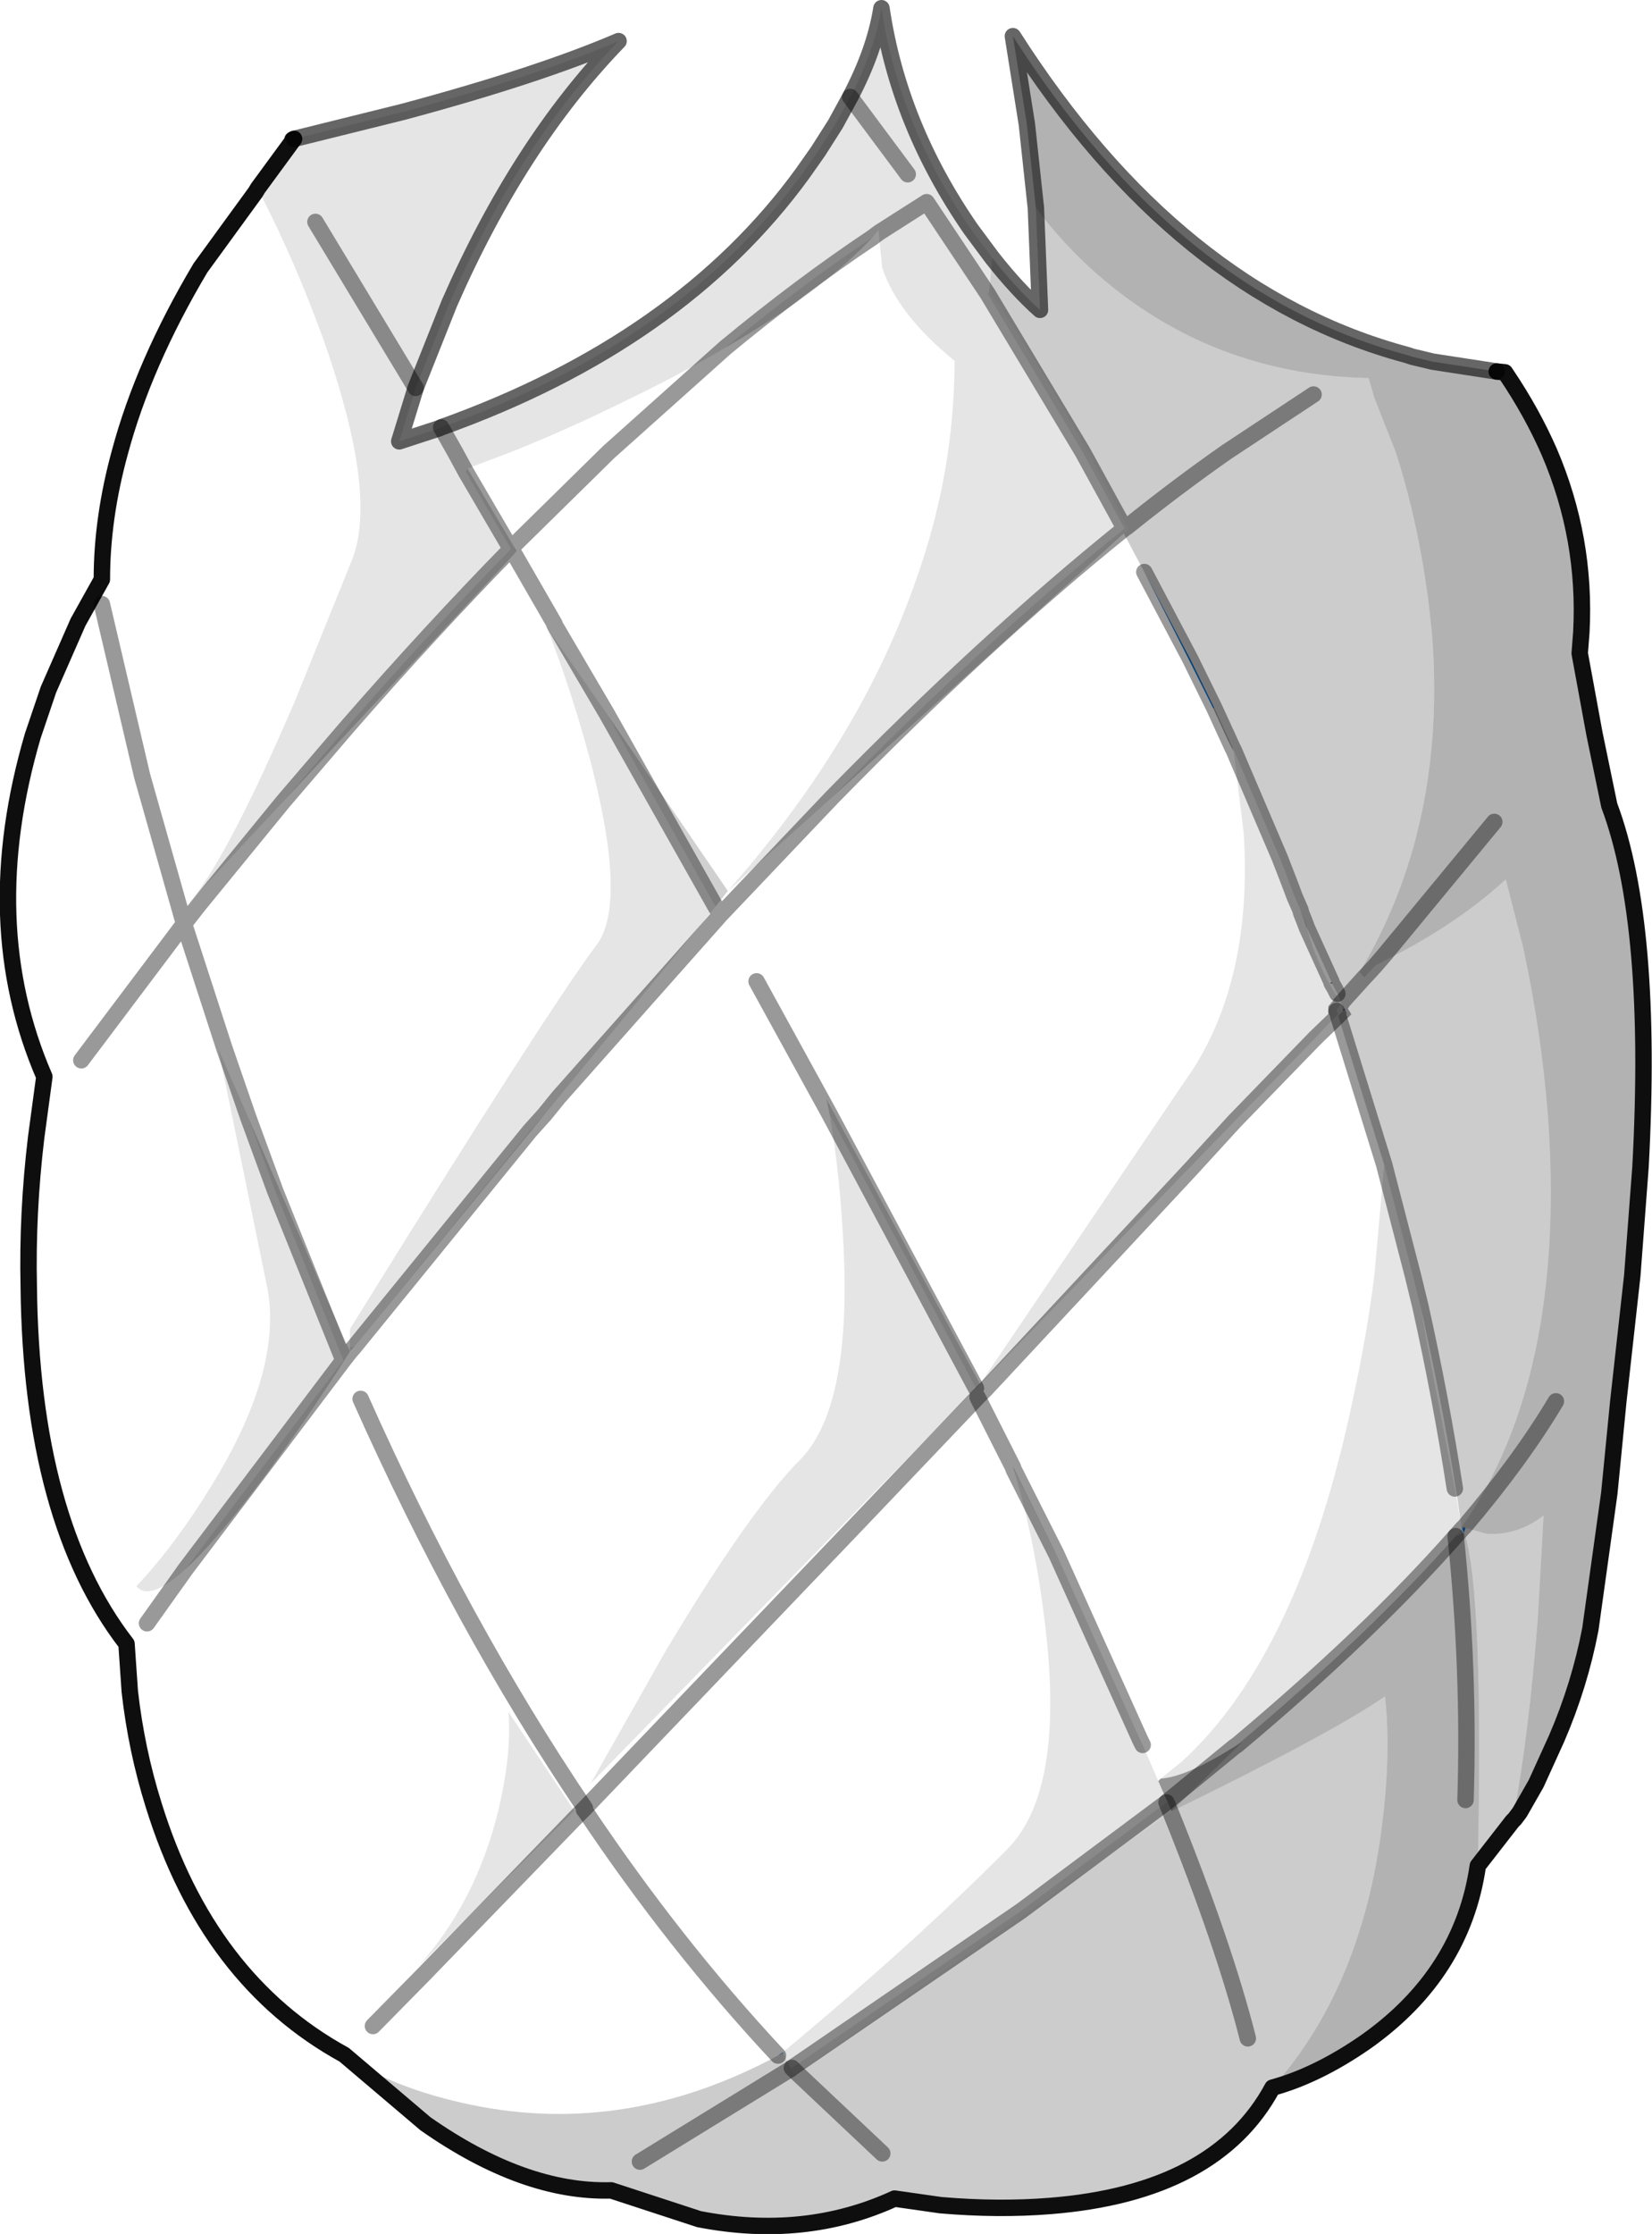 <?xml version="1.0" encoding="UTF-8" standalone="no"?>
<svg xmlns:xlink="http://www.w3.org/1999/xlink" height="135.9px" width="100.55px" xmlns="http://www.w3.org/2000/svg">
  <g transform="matrix(1.0, 0.0, 0.0, 1.0, 47.6, 26.6)">
    <path d="M33.45 33.15 L33.5 33.2 33.45 33.2 33.45 33.15 33.45 33.2 33.35 33.25 33.45 33.15" fill="#0e0e0e" fill-rule="evenodd" stroke="none"/>
    <path d="M26.3 16.45 L27.4 18.85 27.45 19.05 27.15 18.45 26.25 16.5 26.3 16.45 M31.9 29.75 L31.8 29.2 31.95 29.85 31.9 29.75 M41.35 66.25 L41.5 66.3 41.4 66.4 41.35 66.25 M22.9 81.75 L23.05 81.6 Q24.6 81.5 27.55 79.65 L27.7 79.55 28.05 79.35 23.7 83.6 23.45 83.0 22.9 81.75 M23.45 83.0 L27.55 79.65 23.45 83.0 M44.6 84.05 L45.65 82.3 44.9 83.65 44.6 84.05 M49.2 72.6 L48.6 75.1 48.8 74.25 49.2 72.6" fill="#959595" fill-rule="evenodd" stroke="none"/>
    <path d="M12.5 -8.75 L12.6 -8.85 Q15.35 -4.95 18.6 0.9 L21.0 5.45 21.05 5.6 20.8 5.85 3.05 21.9 Q12.45 12.3 20.85 5.55 L18.3 0.9 12.5 -8.75 M-19.25 2.1 L-19.15 1.9 -16.35 6.6 -16.15 6.9 -16.3 7.1 -16.5 6.8 -16.35 6.6 -16.5 6.8 -16.3 7.1 -30.35 22.15 -26.45 17.6 Q-21.35 11.75 -16.5 6.8 L-19.25 2.1 M-3.45 -5.45 Q1.15 -9.25 5.5 -12.15 2.4 -8.85 -3.45 -5.45 M-10.65 16.85 L-3.3 27.6 -4.05 28.55 -10.65 16.85 M20.85 5.55 L21.0 5.45 20.85 5.55 M41.4 66.25 L41.5 66.3 41.35 66.25 41.4 66.25 M27.4 18.85 L27.5 19.05 27.45 19.05 27.4 18.85 M31.6 28.95 L31.9 29.75 31.95 29.85 31.8 29.45 31.6 28.95 M2.9 41.2 L2.7 40.25 12.05 57.6 11.8 57.85 2.9 41.2 M14.05 62.6 L16.7 67.95 14.1 62.8 14.05 62.6 M27.55 79.65 L27.7 79.55 27.55 79.65 M41.0 66.85 L41.4 66.4 41.5 66.65 41.0 66.85 M0.55 99.25 L0.6 99.2 14.55 89.65 23.4 83.05 23.45 83.0 23.7 83.6 23.65 83.65 23.4 83.05 23.65 83.65 0.9 99.5 0.6 99.2 0.9 99.5 0.7 99.6 0.55 99.25 M45.9 81.9 L47.15 79.15 Q48.55 75.9 49.2 72.5 L49.2 72.6 48.8 74.25 48.6 75.1 47.85 77.5 Q47.05 79.8 45.9 81.9 M44.6 84.05 L44.45 84.2 44.6 84.05 44.45 84.2 44.5 84.05 44.6 84.05 M-31.9 -15.15 L-32.0 -15.35 -29.8 -18.1 -29.7 -18.15 -31.9 -15.15 M-32.5 41.35 L-26.8 54.5 -26.3 55.6 -26.35 55.7 -26.7 56.15 -26.35 55.7 Q-29.0 59.9 -31.9 63.75 -34.55 67.25 -36.3 68.85 L-26.7 56.15 -30.85 45.85 -32.5 41.35 M-26.05 55.35 L-15.35 42.2 -14.45 41.2 -26.05 55.35 -26.3 55.6 -26.3 55.35 -26.05 55.35" fill="#d0d0d0" fill-rule="evenodd" stroke="none"/>
    <path d="M22.05 8.2 L24.85 13.5 26.3 16.45 26.25 16.5 24.85 13.7 24.75 13.5 22.05 8.2 M34.15 34.8 L34.3 34.75 34.15 34.9 34.15 34.85 34.15 34.8 M41.35 66.25 L41.4 66.25 41.35 66.25 M41.5 66.3 L41.6 66.35 41.5 66.65 41.4 66.4 41.5 66.3 M0.05 98.25 L0.05 98.3 -0.25 98.45 0.05 98.25" fill="#0066cc" fill-rule="evenodd" stroke="none"/>
    <path d="M41.5 66.3 L41.55 66.25 41.6 66.35 41.5 66.3 M41.55 66.7 L41.0 66.85 41.5 66.65 41.55 66.7 M44.5 84.0 L44.6 84.05 44.5 84.05 44.5 84.0" fill="#969696" fill-rule="evenodd" stroke="none"/>
    <path d="M35.15 32.55 L35.5 32.8 35.45 32.85 35.15 32.55" fill="#aaaaaa" fill-rule="evenodd" stroke="none"/>
    <path d="M5.9 -12.2 L6.1 -10.3 Q7.05 -7.45 10.5 -4.65 10.5 -1.9 10.1 0.9 9.5 5.05 7.95 9.25 4.55 18.7 -3.3 27.6 L-10.65 16.85 -13.85 11.4 -13.85 11.35 -16.3 7.1 -13.85 11.35 -13.85 11.4 -14.3 11.6 Q-12.8 15.45 -11.65 19.75 -9.4 28.4 -11.3 30.9 -14.3 34.9 -26.3 54.25 L-26.8 54.5 -32.5 41.35 -33.95 37.15 -36.4 29.6 -35.5 28.45 -36.4 29.6 -33.95 37.15 -34.3 37.25 -31.3 51.9 Q-30.45 56.9 -34.8 63.9 -36.95 67.4 -39.3 69.9 -38.5 70.85 -36.3 68.85 -34.55 67.25 -31.9 63.75 -29.0 59.9 -26.35 55.7 L-26.05 55.35 -14.45 41.2 -13.6 40.15 -3.75 29.05 3.05 21.9 20.8 5.85 22.05 8.2 24.75 13.5 24.85 13.7 26.25 16.5 27.15 18.45 27.45 19.05 27.5 19.2 28.1 24.1 Q28.65 32.95 24.85 38.7 L24.7 38.9 12.05 57.6 2.7 40.25 2.9 41.2 Q3.55 45.0 3.75 49.4 4.2 59.15 1.05 62.25 -2.05 65.4 -7.15 73.95 L-11.65 81.9 11.8 57.85 12.15 58.15 12.4 57.9 24.85 44.55 27.55 41.6 32.45 36.55 33.85 35.2 36.65 44.25 36.05 51.0 Q35.6 54.6 34.75 58.5 31.5 74.0 24.35 80.55 L23.05 81.6 22.9 81.75 21.95 79.55 21.8 79.25 16.7 67.95 14.05 62.6 14.05 62.65 14.1 62.8 Q15.4 67.1 16.0 72.15 17.25 82.35 13.7 85.9 8.05 91.6 0.05 98.25 L-0.25 98.45 Q-6.55 91.7 -12.0 83.55 -6.55 91.7 -0.25 98.45 -9.45 103.4 -18.9 101.45 -23.7 100.45 -26.65 98.4 -34.95 93.85 -38.25 83.2 -39.3 79.85 -39.7 76.3 L-39.9 73.4 Q-45.7 65.9 -45.85 51.65 -45.95 47.2 -45.4 42.6 L-44.9 38.9 Q-48.95 29.55 -45.6 18.15 L-44.65 15.35 -42.85 11.25 -41.4 8.65 Q-41.4 4.9 -40.3 0.9 -38.85 -4.5 -35.4 -10.3 L-32.05 -14.9 -31.65 -14.6 Q-29.65 -10.7 -27.95 -6.05 -26.55 -2.1 -26.0 0.9 -25.25 5.05 -26.15 7.4 L-29.65 16.05 Q-33.6 25.25 -35.9 28.1 L-35.5 28.45 -30.35 22.15 -16.3 7.1 -16.15 6.9 -16.35 6.6 -10.55 0.9 -3.45 -5.45 -10.55 0.9 -16.35 6.6 -19.15 1.9 -16.5 0.9 Q-13.1 -0.45 -9.25 -2.35 -6.05 -3.9 -3.45 -5.45 2.4 -8.85 5.5 -12.15 L5.9 -12.2 M-1.55 33.1 L2.9 41.2 -1.55 33.1 M12.15 58.15 L11.9 58.4 4.8 65.85 -12.0 83.4 4.8 65.85 11.9 58.4 12.15 58.15 M14.05 62.65 L11.9 58.4 14.05 62.65 M-42.65 37.9 L-36.4 29.6 -38.95 20.6 -41.4 10.15 -38.95 20.6 -36.4 29.6 -42.65 37.9 M-38.65 72.15 L-36.3 68.85 -38.65 72.15 M-22.2 93.1 L-21.8 93.5 -24.9 96.65 -21.8 93.5 -12.4 83.8 -12.65 83.55 -16.65 77.55 Q-16.45 80.05 -17.25 83.45 -18.6 89.1 -22.2 93.1 M-12.0 83.4 L-12.05 83.45 -12.1 83.5 -12.4 83.8 -12.1 83.5 -12.05 83.45 -12.0 83.4 Q-19.5 72.3 -25.65 58.5 -19.5 72.3 -12.0 83.4 M-12.0 83.55 L-12.05 83.45 -12.05 83.5 -12.0 83.55" fill="#ffffff" fill-opacity="0.0" fill-rule="evenodd" stroke="none"/>
    <path d="M12.5 -8.75 L8.8 -14.3 5.9 -12.45 8.8 -14.3 12.5 -8.75 18.3 0.9 20.85 5.55 Q12.45 12.3 3.05 21.9 L-3.3 27.6 Q4.55 18.7 7.95 9.25 9.5 5.05 10.1 0.9 10.5 -1.9 10.5 -4.65 7.05 -7.45 6.1 -10.3 L5.9 -12.2 5.9 -12.45 5.85 -12.6 5.5 -12.15 Q1.15 -9.25 -3.45 -5.45 -6.05 -3.9 -9.25 -2.35 -13.1 -0.45 -16.5 0.9 L-19.15 1.9 -19.25 2.1 -19.9 0.9 -20.75 -0.6 -19.9 0.9 -19.25 2.1 -16.5 6.8 Q-21.35 11.75 -26.45 17.6 L-30.35 22.15 -35.9 28.1 Q-33.6 25.25 -29.65 16.05 L-26.15 7.4 Q-25.25 5.05 -26.0 0.9 -26.55 -2.1 -27.95 -6.05 -29.65 -10.7 -31.65 -14.6 L-31.9 -15.15 -29.7 -18.15 -23.05 -19.8 Q-14.85 -22.0 -9.95 -24.1 -16.0 -17.85 -20.25 -8.15 L-22.3 -3.0 -23.3 0.25 -20.85 -0.55 -20.75 -0.6 Q-6.2 -5.8 1.25 -16.05 L2.2 -17.4 3.25 -19.05 4.15 -20.7 Q5.65 -23.55 6.05 -26.1 7.1 -19.0 11.5 -12.65 L12.8 -10.9 12.6 -8.85 12.5 -8.75 M7.65 -16.0 L4.15 -20.7 7.65 -16.0 M27.5 19.05 L30.3 25.6 30.9 27.15 31.2 27.95 31.55 28.75 31.6 28.95 31.8 29.45 31.95 29.85 Q32.6 32.3 34.0 34.35 L34.05 34.45 33.75 34.8 33.75 34.9 33.85 35.1 33.35 35.6 32.45 36.55 27.55 41.6 12.05 57.6 24.7 38.9 24.85 38.7 Q28.65 32.95 28.1 24.1 L27.5 19.2 27.45 19.05 27.5 19.05 M36.65 44.25 L38.4 51.0 38.85 52.85 39.25 55.1 40.95 63.95 41.35 66.25 41.4 66.4 41.0 66.85 Q35.75 72.8 27.7 79.55 L27.55 79.65 Q24.6 81.5 23.05 81.6 L24.35 80.55 Q31.5 74.0 34.75 58.5 35.6 54.6 36.05 51.0 L36.65 44.25 M11.8 57.85 L-11.65 81.9 -7.15 73.95 Q-2.05 65.4 1.05 62.25 4.2 59.15 3.75 49.4 3.55 45.0 2.9 41.2 L11.8 57.85 M16.7 67.95 L21.8 79.25 21.95 79.55 22.9 81.75 23.45 83.0 23.4 83.05 14.55 89.65 0.6 99.2 0.55 99.25 0.05 98.3 0.05 98.25 Q8.05 91.6 13.7 85.9 17.25 82.35 16.0 72.15 15.4 67.1 14.1 62.8 L16.7 67.95 M-28.4 -13.1 L-22.3 -3.0 -28.4 -13.1 M-26.3 54.25 Q-14.3 34.9 -11.3 30.9 -9.4 28.4 -11.65 19.75 -12.8 15.45 -14.3 11.6 L-10.65 16.85 -4.05 28.55 -13.6 40.15 -14.45 41.2 -15.35 42.2 -26.05 55.35 -26.3 55.35 -26.3 54.25 M-34.3 37.25 L-32.5 41.35 -30.85 45.85 -26.7 56.15 -36.3 68.85 Q-38.5 70.85 -39.3 69.9 -36.95 67.4 -34.8 63.9 -30.45 56.9 -31.3 51.9 L-34.3 37.25 M-22.2 93.1 Q-18.6 89.1 -17.25 83.45 -16.45 80.05 -16.65 77.55 L-12.65 83.55 -22.2 93.1" fill="#000000" fill-opacity="0.102" fill-rule="evenodd" stroke="none"/>
    <path d="M15.45 -13.95 Q17.1 -11.75 19.2 -9.9 26.2 -3.8 35.7 -3.6 L36.05 -2.4 37.35 0.9 Q38.7 5.05 39.35 10.05 L39.55 11.85 Q40.5 23.6 35.15 32.55 L35.45 32.85 34.05 34.4 34.05 34.45 34.05 34.4 35.45 32.85 35.5 32.8 36.1 32.15 36.95 31.7 Q41.1 29.6 44.05 26.9 L45.1 31.0 Q46.2 36.1 46.6 41.1 47.0 46.45 46.55 51.0 45.65 60.15 41.4 66.25 L41.35 66.25 Q40.45 59.8 38.65 51.95 L38.85 52.85 38.4 51.0 36.65 44.25 33.85 35.2 34.15 34.9 34.3 34.75 34.15 34.8 34.05 34.45 34.0 34.35 33.95 34.2 34.0 34.35 33.85 33.95 33.85 33.9 33.8 33.85 33.65 33.55 33.45 33.2 33.5 33.2 33.45 33.15 31.95 29.85 31.8 29.2 31.9 29.75 31.6 28.95 31.55 28.75 31.2 27.95 30.9 27.15 30.3 25.6 27.5 19.05 27.4 18.85 26.3 16.45 24.85 13.5 22.05 8.2 20.8 5.85 21.05 5.6 21.0 5.45 Q24.05 3.0 27.05 0.9 L32.35 -2.6 27.05 0.9 Q24.05 3.0 21.0 5.45 L18.6 0.9 Q15.35 -4.95 12.6 -8.85 L12.8 -10.9 Q14.3 -9.0 15.7 -7.75 L15.45 -13.95 M31.9 29.75 L31.95 29.85 31.9 29.75 M0.05 98.3 L0.55 99.25 0.7 99.6 0.9 99.5 23.65 83.65 23.7 83.6 Q33.35 78.9 36.7 76.6 37.1 80.2 36.45 84.95 35.15 94.45 29.85 100.4 26.4 106.8 16.3 107.6 13.15 107.85 9.65 107.55 L6.85 107.15 Q1.4 109.65 -5.05 108.4 L-10.4 106.65 Q-15.7 106.8 -21.7 102.6 L-26.65 98.4 Q-23.7 100.45 -18.9 101.45 -9.45 103.4 -0.25 98.45 L0.05 98.3 M28.35 97.4 Q26.9 91.7 23.65 83.65 26.9 91.7 28.35 97.4 M6.1 104.4 L0.9 99.5 6.1 104.4 M41.55 66.7 L41.5 66.65 41.6 66.35 42.85 66.7 Q44.7 66.85 46.35 65.6 L46.0 71.85 Q45.45 79.0 44.5 84.0 L44.5 84.05 44.45 84.2 42.35 86.9 Q42.7 70.4 41.55 66.7 M-8.65 104.9 L0.55 99.25 -8.65 104.9" fill="#000000" fill-opacity="0.2" fill-rule="evenodd" stroke="none"/>
    <path d="M15.45 -13.95 L14.9 -19.05 14.05 -24.4 Q24.05 -8.75 38.05 -5.0 L38.35 -4.9 39.6 -4.6 43.5 -4.0 44.0 -3.95 44.1 -3.8 Q45.65 -1.5 46.7 0.9 48.95 6.15 48.65 11.85 L48.55 13.15 49.45 18.05 50.35 22.4 Q53.05 29.6 52.25 44.4 L51.75 51.0 50.9 58.65 50.35 64.25 49.2 72.5 Q48.55 75.9 47.15 79.15 L45.9 81.9 45.65 82.3 44.6 84.05 44.5 84.0 Q45.45 79.0 46.0 71.85 L46.35 65.6 Q44.7 66.85 42.85 66.7 L41.6 66.35 41.55 66.25 41.5 66.3 41.4 66.25 Q45.65 60.15 46.55 51.0 47.0 46.45 46.6 41.1 46.2 36.1 45.1 31.0 L44.05 26.9 Q41.1 29.6 36.95 31.7 L36.1 32.15 35.5 32.8 35.15 32.55 Q40.5 23.6 39.55 11.85 L39.35 10.05 Q38.7 5.05 37.35 0.9 L36.05 -2.4 35.7 -3.6 Q26.2 -3.8 19.2 -9.9 17.1 -11.75 15.45 -13.95 M43.35 23.4 L36.7 31.45 36.1 32.15 36.7 31.45 43.35 23.4 M47.1 58.65 Q44.95 62.25 41.55 66.25 44.95 62.25 47.1 58.65 M27.7 79.55 Q35.75 72.8 41.0 66.85 L41.55 66.7 Q42.7 70.4 42.35 86.9 41.4 93.45 35.55 97.6 32.6 99.65 29.85 100.4 35.15 94.45 36.45 84.95 37.1 80.2 36.7 76.6 33.35 78.9 23.7 83.6 L28.05 79.35 27.7 79.55 M41.6 82.9 Q41.85 75.0 41.0 66.85 41.85 75.0 41.6 82.9" fill="#000000" fill-opacity="0.302" fill-rule="evenodd" stroke="none"/>
    <path d="M49.2 72.5 L50.35 64.25 50.9 58.65 51.75 51.0 52.25 44.4 Q53.05 29.6 50.35 22.4 L49.45 18.05 48.55 13.15 48.65 11.85 Q48.95 6.15 46.7 0.9 45.65 -1.5 44.1 -3.8 L44.0 -3.95 43.5 -4.0 M45.9 81.9 L47.15 79.15 Q48.55 75.9 49.2 72.5 M45.9 81.9 L44.9 83.65 44.6 84.05 44.45 84.2 42.35 86.9 Q41.4 93.45 35.55 97.6 32.6 99.65 29.85 100.4 26.4 106.8 16.3 107.6 13.15 107.85 9.65 107.55 L6.85 107.15 Q1.4 109.65 -5.05 108.4 L-10.4 106.65 Q-15.7 106.8 -21.7 102.6 L-26.65 98.4 Q-34.95 93.85 -38.25 83.2 -39.3 79.85 -39.7 76.3 L-39.9 73.4 Q-45.7 65.9 -45.85 51.65 -45.95 47.2 -45.4 42.6 L-44.9 38.9 Q-48.95 29.55 -45.6 18.15 L-44.65 15.35 -42.85 11.25 -41.4 8.65 Q-41.4 4.9 -40.3 0.9 -38.85 -4.5 -35.4 -10.3 L-32.05 -14.9 -31.9 -15.15 -29.7 -18.15 -29.8 -18.1" fill="none" stroke="#0e0e0e" stroke-linecap="round" stroke-linejoin="round" stroke-width="1.0"/>
    <path d="M43.5 -4.0 L39.6 -4.6 38.35 -4.9 38.05 -5.0 Q24.05 -8.75 14.05 -24.4 L14.9 -19.05 15.45 -13.95 15.7 -7.75 Q14.3 -9.0 12.8 -10.9 L11.5 -12.65 Q7.1 -19.0 6.05 -26.1 5.65 -23.55 4.15 -20.7 L3.25 -19.05 2.2 -17.4 1.25 -16.05 Q-6.2 -5.8 -20.75 -0.6 L-20.85 -0.55 -23.3 0.25 -22.3 -3.0 -20.25 -8.15 Q-16.0 -17.85 -9.95 -24.1 -14.85 -22.0 -23.05 -19.8 L-29.7 -18.15" fill="none" stroke="#000000" stroke-linecap="round" stroke-linejoin="round" stroke-opacity="0.6" stroke-width="1.0"/>
    <path d="M5.9 -12.45 L8.8 -14.3 12.5 -8.75 18.3 0.9 20.85 5.55 Q12.45 12.3 3.05 21.9 L-3.75 29.05 -4.05 28.55 -10.65 16.85 -13.85 11.4 -13.85 11.35 -16.3 7.1 -16.5 6.8 -19.25 2.1 -19.9 0.9 -20.75 -0.6 M4.15 -20.7 L7.65 -16.0 M-3.45 -5.45 Q1.15 -9.25 5.5 -12.15 L5.9 -12.45 M-3.45 -5.45 L-10.55 0.9 -16.35 6.6 -16.5 6.8 Q-21.35 11.75 -26.45 17.6 L-30.35 22.15 -35.5 28.45 -36.4 29.6 -33.95 37.15 -32.5 41.35 -30.85 45.85 -26.7 56.15 -26.35 55.7 -26.05 55.35 -15.35 42.2 -14.45 41.2 -13.6 40.15 -3.75 29.05 M21.0 5.45 L20.85 5.55 M32.35 -2.6 L27.05 0.9 Q24.05 3.0 21.0 5.45 M22.05 8.2 L24.85 13.5 26.3 16.45 27.4 18.85 27.5 19.05 30.3 25.6 30.9 27.15 31.2 27.95 31.55 28.75 31.6 28.95 31.8 29.45 31.95 29.85 33.45 33.15 33.45 33.2 33.65 33.55 33.8 33.85 M33.85 35.1 L33.75 34.9 M33.85 35.2 L36.65 44.25 38.4 51.0 38.85 52.85 Q40.1 58.45 40.95 63.95 M2.9 41.2 L-1.55 33.1 M33.85 35.2 L33.85 35.1 M16.7 67.95 L21.8 79.25 21.95 79.55 M14.05 62.65 L14.1 62.8 16.7 67.95 M11.9 58.4 L14.05 62.65 M23.65 83.65 Q26.9 91.7 28.35 97.4 M23.4 83.05 L23.65 83.65 M0.9 99.5 L6.1 104.4 M41.0 66.85 Q41.85 75.0 41.6 82.9 M11.8 57.85 L2.9 41.2 M0.6 99.2 L0.9 99.5 M-22.3 -3.0 L-28.4 -13.1 M-41.4 10.15 L-38.95 20.6 -36.4 29.6 -42.65 37.9 M-36.3 68.85 L-38.65 72.15 M-26.7 56.15 L-36.3 68.85 M-12.0 83.4 Q-19.5 72.3 -25.65 58.5 M-12.0 83.55 Q-6.55 91.7 -0.25 98.45 M-12.05 83.45 L-12.05 83.5 -12.0 83.55" fill="none" stroke="#000000" stroke-linecap="round" stroke-linejoin="round" stroke-opacity="0.4" stroke-width="1.0"/>
    <path d="M35.5 32.8 L36.1 32.15 36.7 31.45 43.35 23.4 M41.5 66.3 L41.55 66.25 Q44.95 62.25 47.1 58.65 M34.05 34.45 L34.05 34.4 35.45 32.85 35.5 32.8 M27.55 41.6 L32.45 36.55 33.85 35.2 34.15 34.9 34.3 34.75 34.15 34.8 33.75 34.9 33.75 34.8 34.05 34.45 M12.15 58.15 L12.4 57.9 24.85 44.55 27.55 41.6 M-12.0 83.4 L4.8 65.85 11.9 58.4 12.15 58.15 M27.55 79.65 L27.7 79.55 Q35.75 72.8 41.0 66.85 L41.4 66.4 41.5 66.3 M0.55 99.25 L0.6 99.2 14.55 89.65 23.4 83.05 23.45 83.0 27.55 79.65 M0.55 99.25 L-8.65 104.9 M-12.4 83.8 L-12.1 83.5 -12.05 83.45 -12.0 83.4 M-24.9 96.65 L-21.8 93.5 -12.4 83.8" fill="none" stroke="#000000" stroke-linecap="round" stroke-linejoin="miter-clip" stroke-miterlimit="4.0" stroke-opacity="0.4" stroke-width="1.0"/>
  </g>
</svg>
